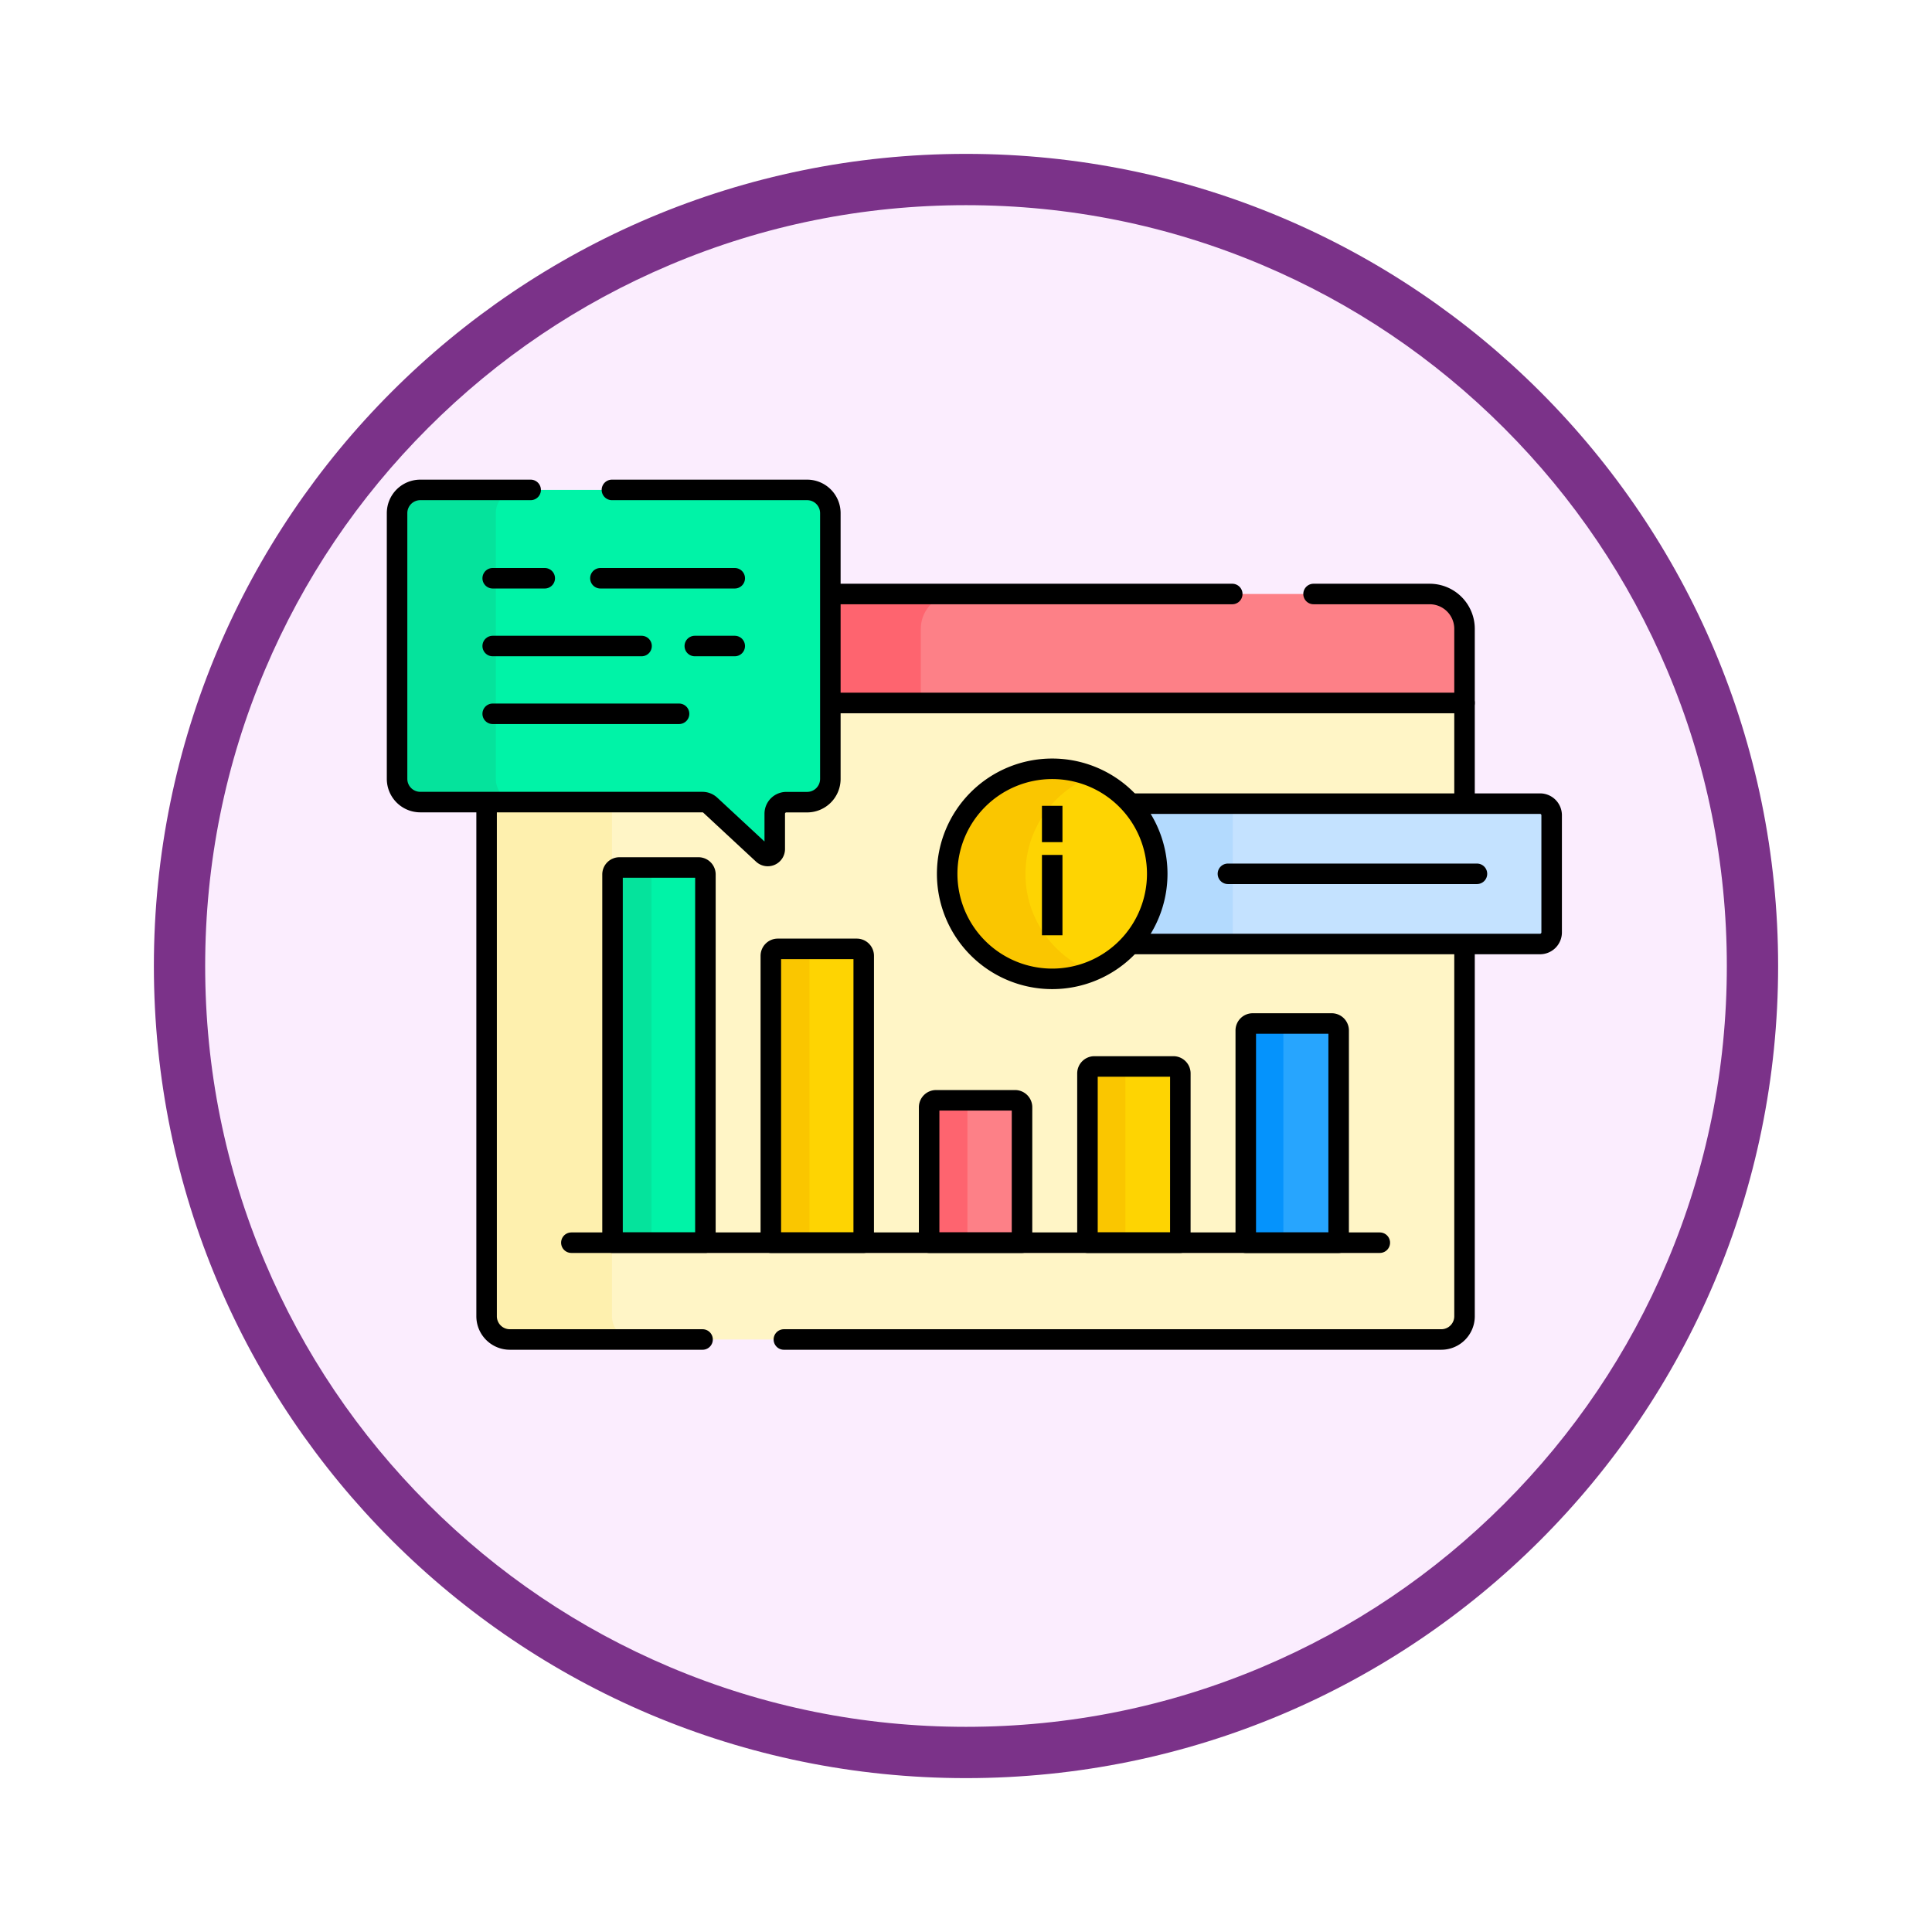 <svg xmlns="http://www.w3.org/2000/svg" xmlns:xlink="http://www.w3.org/1999/xlink" width="113" height="113" viewBox="0 0 113 113">
  <defs>
    <filter id="Path_982547" x="0" y="0" width="113" height="113" filterUnits="userSpaceOnUse">
      <feOffset dy="3" input="SourceAlpha"/>
      <feGaussianBlur stdDeviation="3" result="blur"/>
      <feFlood flood-opacity="0.161"/>
      <feComposite operator="in" in2="blur"/>
      <feComposite in="SourceGraphic"/>
    </filter>
    <clipPath id="clip-path">
      <path id="path3801" d="M0-682.665H69.567V-613.1H0Z" transform="translate(0 682.665)"/>
    </clipPath>
  </defs>
  <g id="Group_1206695" data-name="Group 1206695" transform="translate(-1215.51 -812.023)">
    <g id="Group_1206191" data-name="Group 1206191">
      <g id="Group_1202702" data-name="Group 1202702" transform="translate(0 -1987.977)">
        <g id="Group_1202221" data-name="Group 1202221" transform="translate(1224.51 2806)">
          <g id="Group_1178824" data-name="Group 1178824">
            <g id="Group_1177679" data-name="Group 1177679">
              <g id="Group_1172010" data-name="Group 1172010">
                <g id="Group_1171046" data-name="Group 1171046">
                  <g id="Group_1148525" data-name="Group 1148525">
                    <g transform="matrix(1, 0, 0, 1, -9, -6)" filter="url(#Path_982547)">
                      <g id="Path_982547-2" data-name="Path 982547" transform="translate(9 6)" fill="#fbedfe">
                        <path d="M 47.5 93.5 C 41.289 93.5 35.265 92.284 29.595 89.886 C 24.118 87.569 19.198 84.252 14.973 80.027 C 10.748 75.802 7.431 70.882 5.114 65.405 C 2.716 59.735 1.5 53.711 1.5 47.5 C 1.5 41.289 2.716 35.265 5.114 29.595 C 7.431 24.118 10.748 19.198 14.973 14.973 C 19.198 10.748 24.118 7.431 29.595 5.114 C 35.265 2.716 41.289 1.5 47.5 1.5 C 53.711 1.5 59.735 2.716 65.405 5.114 C 70.882 7.431 75.802 10.748 80.027 14.973 C 84.252 19.198 87.569 24.118 89.886 29.595 C 92.284 35.265 93.5 41.289 93.5 47.5 C 93.5 53.711 92.284 59.735 89.886 65.405 C 87.569 70.882 84.252 75.802 80.027 80.027 C 75.802 84.252 70.882 87.569 65.405 89.886 C 59.735 92.284 53.711 93.5 47.5 93.5 Z" stroke="none"/>
                        <path d="M 47.5 3 C 41.491 3 35.664 4.176 30.18 6.496 C 24.881 8.737 20.122 11.946 16.034 16.034 C 11.946 20.122 8.737 24.881 6.496 30.18 C 4.176 35.664 3 41.491 3 47.5 C 3 53.509 4.176 59.336 6.496 64.82 C 8.737 70.119 11.946 74.878 16.034 78.966 C 20.122 83.054 24.881 86.263 30.18 88.504 C 35.664 90.824 41.491 92 47.5 92 C 53.509 92 59.336 90.824 64.82 88.504 C 70.119 86.263 74.878 83.054 78.966 78.966 C 83.054 74.878 86.263 70.119 88.504 64.82 C 90.824 59.336 92 53.509 92 47.5 C 92 41.491 90.824 35.664 88.504 30.18 C 86.263 24.881 83.054 20.122 78.966 16.034 C 74.878 11.946 70.119 8.737 64.82 6.496 C 59.336 4.176 53.509 3 47.5 3 M 47.5 0 C 73.734 0 95 21.266 95 47.5 C 95 73.734 73.734 95 47.5 95 C 21.266 95 0 73.734 0 47.5 C 0 21.266 21.266 0 47.5 0 Z" stroke="none" fill="#7b3289"/>
                      </g>
                    </g>
                  </g>
                </g>
              </g>
            </g>
          </g>
        </g>
      </g>
      <g id="g3795" transform="translate(1237.716 1513.404)">
        <g id="g3797" transform="translate(0 -682.665)">
          <g id="g3799" clip-path="url(#clip-path)">
            <g id="g3805" transform="translate(6.257 22.396)">
              <path id="path3807" d="M-492.081-328.135h-54.477a1.359,1.359,0,0,1-1.359-1.359v-35.874h57.195v35.874a1.359,1.359,0,0,1-1.359,1.359" transform="translate(547.917 365.368)" fill="#fff5c6"/>
            </g>
            <g id="g3809" transform="translate(6.257 22.396)">
              <path id="path3811" d="M-64.6-316.161v-35.874h-7.33v35.874a1.359,1.359,0,0,0,1.359,1.359h7.33a1.359,1.359,0,0,1-1.359-1.359" transform="translate(71.932 352.035)" fill="#fef0ae"/>
            </g>
            <g id="g3813" transform="translate(6.257 22.396)">
              <path id="path3815" d="M-153.213-328.135h38.451a1.359,1.359,0,0,0,1.359-1.359v-35.874H-170.6v35.874a1.359,1.359,0,0,0,1.359,1.359h11.271" transform="translate(170.598 365.368)" fill="none" stroke="#000" stroke-linecap="round" stroke-linejoin="round" stroke-miterlimit="10" stroke-width="1.2"/>
            </g>
            <g id="g3817" transform="translate(6.257 16.026)">
              <path id="path3819" d="M-486.094,0h-55.156V6.371h57.195V2.038A2.038,2.038,0,0,0-486.094,0" transform="translate(541.251)" fill="#fd8087"/>
            </g>
            <g id="g3821" transform="translate(26.36 16.026)">
              <path id="path3823" d="M0,0V6.371H5.291V2.038A2.038,2.038,0,0,1,7.329,0Z" fill="#fe646f"/>
            </g>
            <g id="g3825" transform="translate(6.257 16.026)">
              <path id="path3827" d="M-384.322,0h-43.609V6.371h57.195V2.038A2.038,2.038,0,0,0-372.774,0h-6.792" transform="translate(427.931)" fill="none" stroke="#000" stroke-linecap="round" stroke-linejoin="round" stroke-miterlimit="10" stroke-width="1.2"/>
            </g>
            <g id="g3829" transform="translate(1.019 9.938)">
              <path id="path3831" d="M-211.357,0h-22.624a1.359,1.359,0,0,0-1.359,1.359V16.9a1.359,1.359,0,0,0,1.359,1.359h16.5a.679.679,0,0,1,.462.182l3.083,2.863a.408.408,0,0,0,.685-.3V18.942a.679.679,0,0,1,.679-.679h1.218A1.359,1.359,0,0,0-210,16.9V1.359A1.359,1.359,0,0,0-211.357,0" transform="translate(235.339 0)" fill="#00f3a7"/>
            </g>
            <g id="g3833" transform="translate(1.019 9.938)">
              <path id="path3835" d="M-50.892-148.974V-164.52a1.359,1.359,0,0,1,1.359-1.359h-5.775a1.359,1.359,0,0,0-1.359,1.359v15.545a1.359,1.359,0,0,0,1.359,1.359h5.775a1.359,1.359,0,0,1-1.359-1.359" transform="translate(56.667 165.878)" fill="#05e39c"/>
            </g>
            <g id="g3837" transform="translate(1.019 9.938)">
              <path id="path3839" d="M-68.854,0h-6.454a1.359,1.359,0,0,0-1.359,1.359V16.9a1.359,1.359,0,0,0,1.359,1.359h16.5a.679.679,0,0,1,.462.182l3.084,2.863a.408.408,0,0,0,.685-.3V18.942a.679.679,0,0,1,.679-.679h1.218A1.359,1.359,0,0,0-51.325,16.9V1.359A1.359,1.359,0,0,0-52.684,0H-64.1" transform="translate(76.666 0)" fill="none" stroke="#000" stroke-linecap="round" stroke-linejoin="round" stroke-miterlimit="10" stroke-width="1.2"/>
            </g>
            <g id="g3841" transform="translate(36.106 28.288)">
              <path id="path3843" d="M-279.923-72.353h-31.083a.679.679,0,0,1-.679-.679v-6.851a.679.679,0,0,1,.679-.679h31.083a.679.679,0,0,1,.679.679v6.851a.679.679,0,0,1-.679.679" transform="translate(311.686 80.562)" fill="#c4e2ff"/>
            </g>
            <g id="g3845" transform="translate(36.107 28.288)">
              <path id="path3847" d="M-121.542-66.365v-6.851a.679.679,0,0,1,.679-.679h-13.791a.679.679,0,0,0-.679.679v6.851a.679.679,0,0,0,.679.679h13.791a.679.679,0,0,1-.679-.679" transform="translate(135.333 73.896)" fill="#b3dafe"/>
            </g>
            <g id="g3849" transform="translate(36.106 28.288)">
              <path id="path3851" d="M-279.923-72.353h-31.083a.679.679,0,0,1-.679-.679v-6.851a.679.679,0,0,1,.679-.679h31.083a.679.679,0,0,1,.679.679v6.851A.679.679,0,0,1-279.923-72.353Z" transform="translate(311.686 80.562)" fill="none" stroke="#000" stroke-linecap="round" stroke-linejoin="round" stroke-miterlimit="10" stroke-width="1.2"/>
            </g>
            <g id="g3853" transform="translate(33.193 26.25)">
              <path id="path3855" d="M-108.274-54.137a6.143,6.143,0,0,1-6.143,6.143,6.143,6.143,0,0,1-6.143-6.143,6.143,6.143,0,0,1,6.143-6.143,6.143,6.143,0,0,1,6.143,6.143" transform="translate(120.56 60.28)" fill="#fed402"/>
            </g>
            <g id="g3857" transform="translate(33.193 26.25)">
              <path id="path3859" d="M-40.36-54.137a6.144,6.144,0,0,1,3.853-5.7,6.126,6.126,0,0,0-2.29-.443,6.143,6.143,0,0,0-6.143,6.143A6.143,6.143,0,0,0-38.8-47.994a6.123,6.123,0,0,0,2.29-.443,6.143,6.143,0,0,1-3.853-5.7" transform="translate(44.94 60.28)" fill="#fac600"/>
            </g>
            <g id="g3861" transform="translate(33.193 26.25)">
              <path id="path3863" d="M-108.274-54.137a6.143,6.143,0,0,1-6.143,6.143,6.143,6.143,0,0,1-6.143-6.143,6.143,6.143,0,0,1,6.143-6.143A6.143,6.143,0,0,1-108.274-54.137Z" transform="translate(120.56 60.28)" fill="none" stroke="#000" stroke-linecap="round" stroke-linejoin="round" stroke-miterlimit="10" stroke-width="1.2"/>
            </g>
            <g id="g3865" transform="translate(39.336 31.285)">
              <path id="path3867" d="M0-41.437v-4.7" transform="translate(0 46.139)" fill="none" stroke="#000" stroke-linejoin="round" stroke-miterlimit="10" stroke-width="1.2"/>
            </g>
            <g id="g3869" transform="translate(39.336 28.415)">
              <path id="path3871" d="M0,0V2.124" transform="translate(0)" fill="none" stroke="#000" stroke-linejoin="round" stroke-miterlimit="10" stroke-width="1.2"/>
            </g>
            <g id="g3873" transform="translate(49.613 32.392)">
              <path id="path3875" d="M0,0H14.566" transform="translate(0 0)" fill="none" stroke="#000" stroke-linecap="round" stroke-linejoin="round" stroke-miterlimit="10" stroke-width="1.2"/>
            </g>
            <g id="g3877" transform="translate(13.62 32.023)">
              <path id="path3879" d="M-47.873-193.388h-5.432v-21.536a.408.408,0,0,1,.408-.408h4.617a.408.408,0,0,1,.408.408Z" transform="translate(53.305 215.331)" fill="#00f3a7"/>
            </g>
            <g id="g3881" transform="translate(13.62 32.023)">
              <path id="path3883" d="M-23.686,0h-2.28a.408.408,0,0,0-.408.408V21.943h2.28V.408A.408.408,0,0,1-23.686,0" transform="translate(26.373)" fill="#05e39c"/>
            </g>
            <g id="g3885" transform="translate(13.62 32.023)">
              <path id="path3887" d="M-47.873-193.388h-5.432v-21.536a.408.408,0,0,1,.408-.408h4.617a.408.408,0,0,1,.408.408Z" transform="translate(53.305 215.331)" fill="none" stroke="#000" stroke-linecap="round" stroke-linejoin="round" stroke-miterlimit="10" stroke-width="1.2"/>
            </g>
            <g id="g3889" transform="translate(22.879 36.782)">
              <path id="path3891" d="M-47.873-151.448h-5.432v-16.777a.408.408,0,0,1,.408-.408h4.617a.408.408,0,0,1,.408.408Z" transform="translate(53.305 168.633)" fill="#fed402"/>
            </g>
            <g id="g3893" transform="translate(22.879 36.782)">
              <path id="path3895" d="M-23.512,0h-2.26a.408.408,0,0,0-.408.408V17.185h2.26V.408A.408.408,0,0,1-23.512,0" transform="translate(26.18)" fill="#fac600"/>
            </g>
            <g id="g3897" transform="translate(22.879 36.782)">
              <path id="path3899" d="M-47.873-151.448h-5.432v-16.777a.408.408,0,0,1,.408-.408h4.617a.408.408,0,0,1,.408.408Z" transform="translate(53.305 168.633)" fill="none" stroke="#000" stroke-linecap="round" stroke-linejoin="round" stroke-miterlimit="10" stroke-width="1.2"/>
            </g>
            <g id="g3901" transform="translate(32.138 45.639)">
              <path id="path3903" d="M-47.873-73.394h-5.432v-7.92a.408.408,0,0,1,.408-.408h4.617a.408.408,0,0,1,.408.408Z" transform="translate(53.305 81.722)" fill="#fd8087"/>
            </g>
            <g id="g3905" transform="translate(32.138 45.639)">
              <path id="path3907" d="M-23.338,0h-2.241a.408.408,0,0,0-.408.408v7.92h2.241V.408A.408.408,0,0,1-23.338,0" transform="translate(25.987)" fill="#fe646f"/>
            </g>
            <g id="g3909" transform="translate(32.138 45.639)">
              <path id="path3911" d="M-47.873-73.394h-5.432v-7.92a.408.408,0,0,1,.408-.408h4.617a.408.408,0,0,1,.408.408Z" transform="translate(53.305 81.722)" fill="none" stroke="#000" stroke-linecap="round" stroke-linejoin="round" stroke-miterlimit="10" stroke-width="1.2"/>
            </g>
            <g id="g3913" transform="translate(41.398 43.656)">
              <path id="path3915" d="M-47.873-90.869h-5.432v-9.9a.408.408,0,0,1,.408-.408h4.617a.408.408,0,0,1,.408.408Z" transform="translate(53.305 101.18)" fill="#fed402"/>
            </g>
            <g id="g3917" transform="translate(41.398 43.656)">
              <path id="path3919" d="M-23.165,0h-2.221a.408.408,0,0,0-.408.408v9.9h2.221V.408A.408.408,0,0,1-23.165,0" transform="translate(25.793)" fill="#fac600"/>
            </g>
            <g id="g3921" transform="translate(41.398 43.656)">
              <path id="path3923" d="M-47.873-90.869h-5.432v-9.9a.408.408,0,0,1,.408-.408h4.617a.408.408,0,0,1,.408.408Z" transform="translate(53.305 101.18)" fill="none" stroke="#000" stroke-linecap="round" stroke-linejoin="round" stroke-miterlimit="10" stroke-width="1.2"/>
            </g>
            <g id="g3925" transform="translate(50.657 41.144)">
              <path id="path3927" d="M-47.873-113h-5.432v-12.415a.408.408,0,0,1,.408-.408h4.617a.408.408,0,0,1,.408.408Z" transform="translate(53.305 125.826)" fill="#27a5fe"/>
            </g>
            <g id="g3929" transform="translate(50.657 41.144)">
              <path id="path3931" d="M-22.99,0h-2.2A.408.408,0,0,0-25.6.408V12.822h2.2V.408A.408.408,0,0,1-22.99,0" transform="translate(25.599)" fill="#0593fc"/>
            </g>
            <g id="g3933" transform="translate(50.657 41.144)">
              <path id="path3935" d="M-47.873-113h-5.432v-12.415a.408.408,0,0,1,.408-.408h4.617a.408.408,0,0,1,.408.408Z" transform="translate(53.305 125.826)" fill="none" stroke="#000" stroke-linecap="round" stroke-linejoin="round" stroke-miterlimit="10" stroke-width="1.2"/>
            </g>
            <g id="g3937" transform="translate(11.212 53.967)">
              <path id="path3939" d="M0,0H47.285" fill="none" stroke="#000" stroke-linecap="round" stroke-linejoin="round" stroke-miterlimit="10" stroke-width="1.2"/>
            </g>
            <g id="g3941" transform="translate(12.911 15.105)">
              <path id="path3943" d="M0,0H7.857" fill="none" stroke="#000" stroke-linecap="round" stroke-linejoin="round" stroke-miterlimit="10" stroke-width="1.2"/>
            </g>
            <g id="g3945" transform="translate(6.611 15.105)">
              <path id="path3947" d="M0,0H3.044" fill="none" stroke="#000" stroke-linecap="round" stroke-linejoin="round" stroke-miterlimit="10" stroke-width="1.2"/>
            </g>
            <g id="g3949" transform="translate(18.432 19.069)">
              <path id="path3951" d="M0,0H2.336" fill="none" stroke="#000" stroke-linecap="round" stroke-linejoin="round" stroke-miterlimit="10" stroke-width="1.2"/>
            </g>
            <g id="g3953" transform="translate(6.611 19.069)">
              <path id="path3955" d="M0,0H8.707" fill="none" stroke="#000" stroke-linecap="round" stroke-linejoin="round" stroke-miterlimit="10" stroke-width="1.2"/>
            </g>
            <g id="g3957" transform="translate(6.611 23.033)">
              <path id="path3959" d="M0,0H10.9" fill="none" stroke="#000" stroke-linecap="round" stroke-linejoin="round" stroke-miterlimit="10" stroke-width="1.2"/>
            </g>
          </g>
        </g>
      </g>
    </g>
  </g>
</svg>
